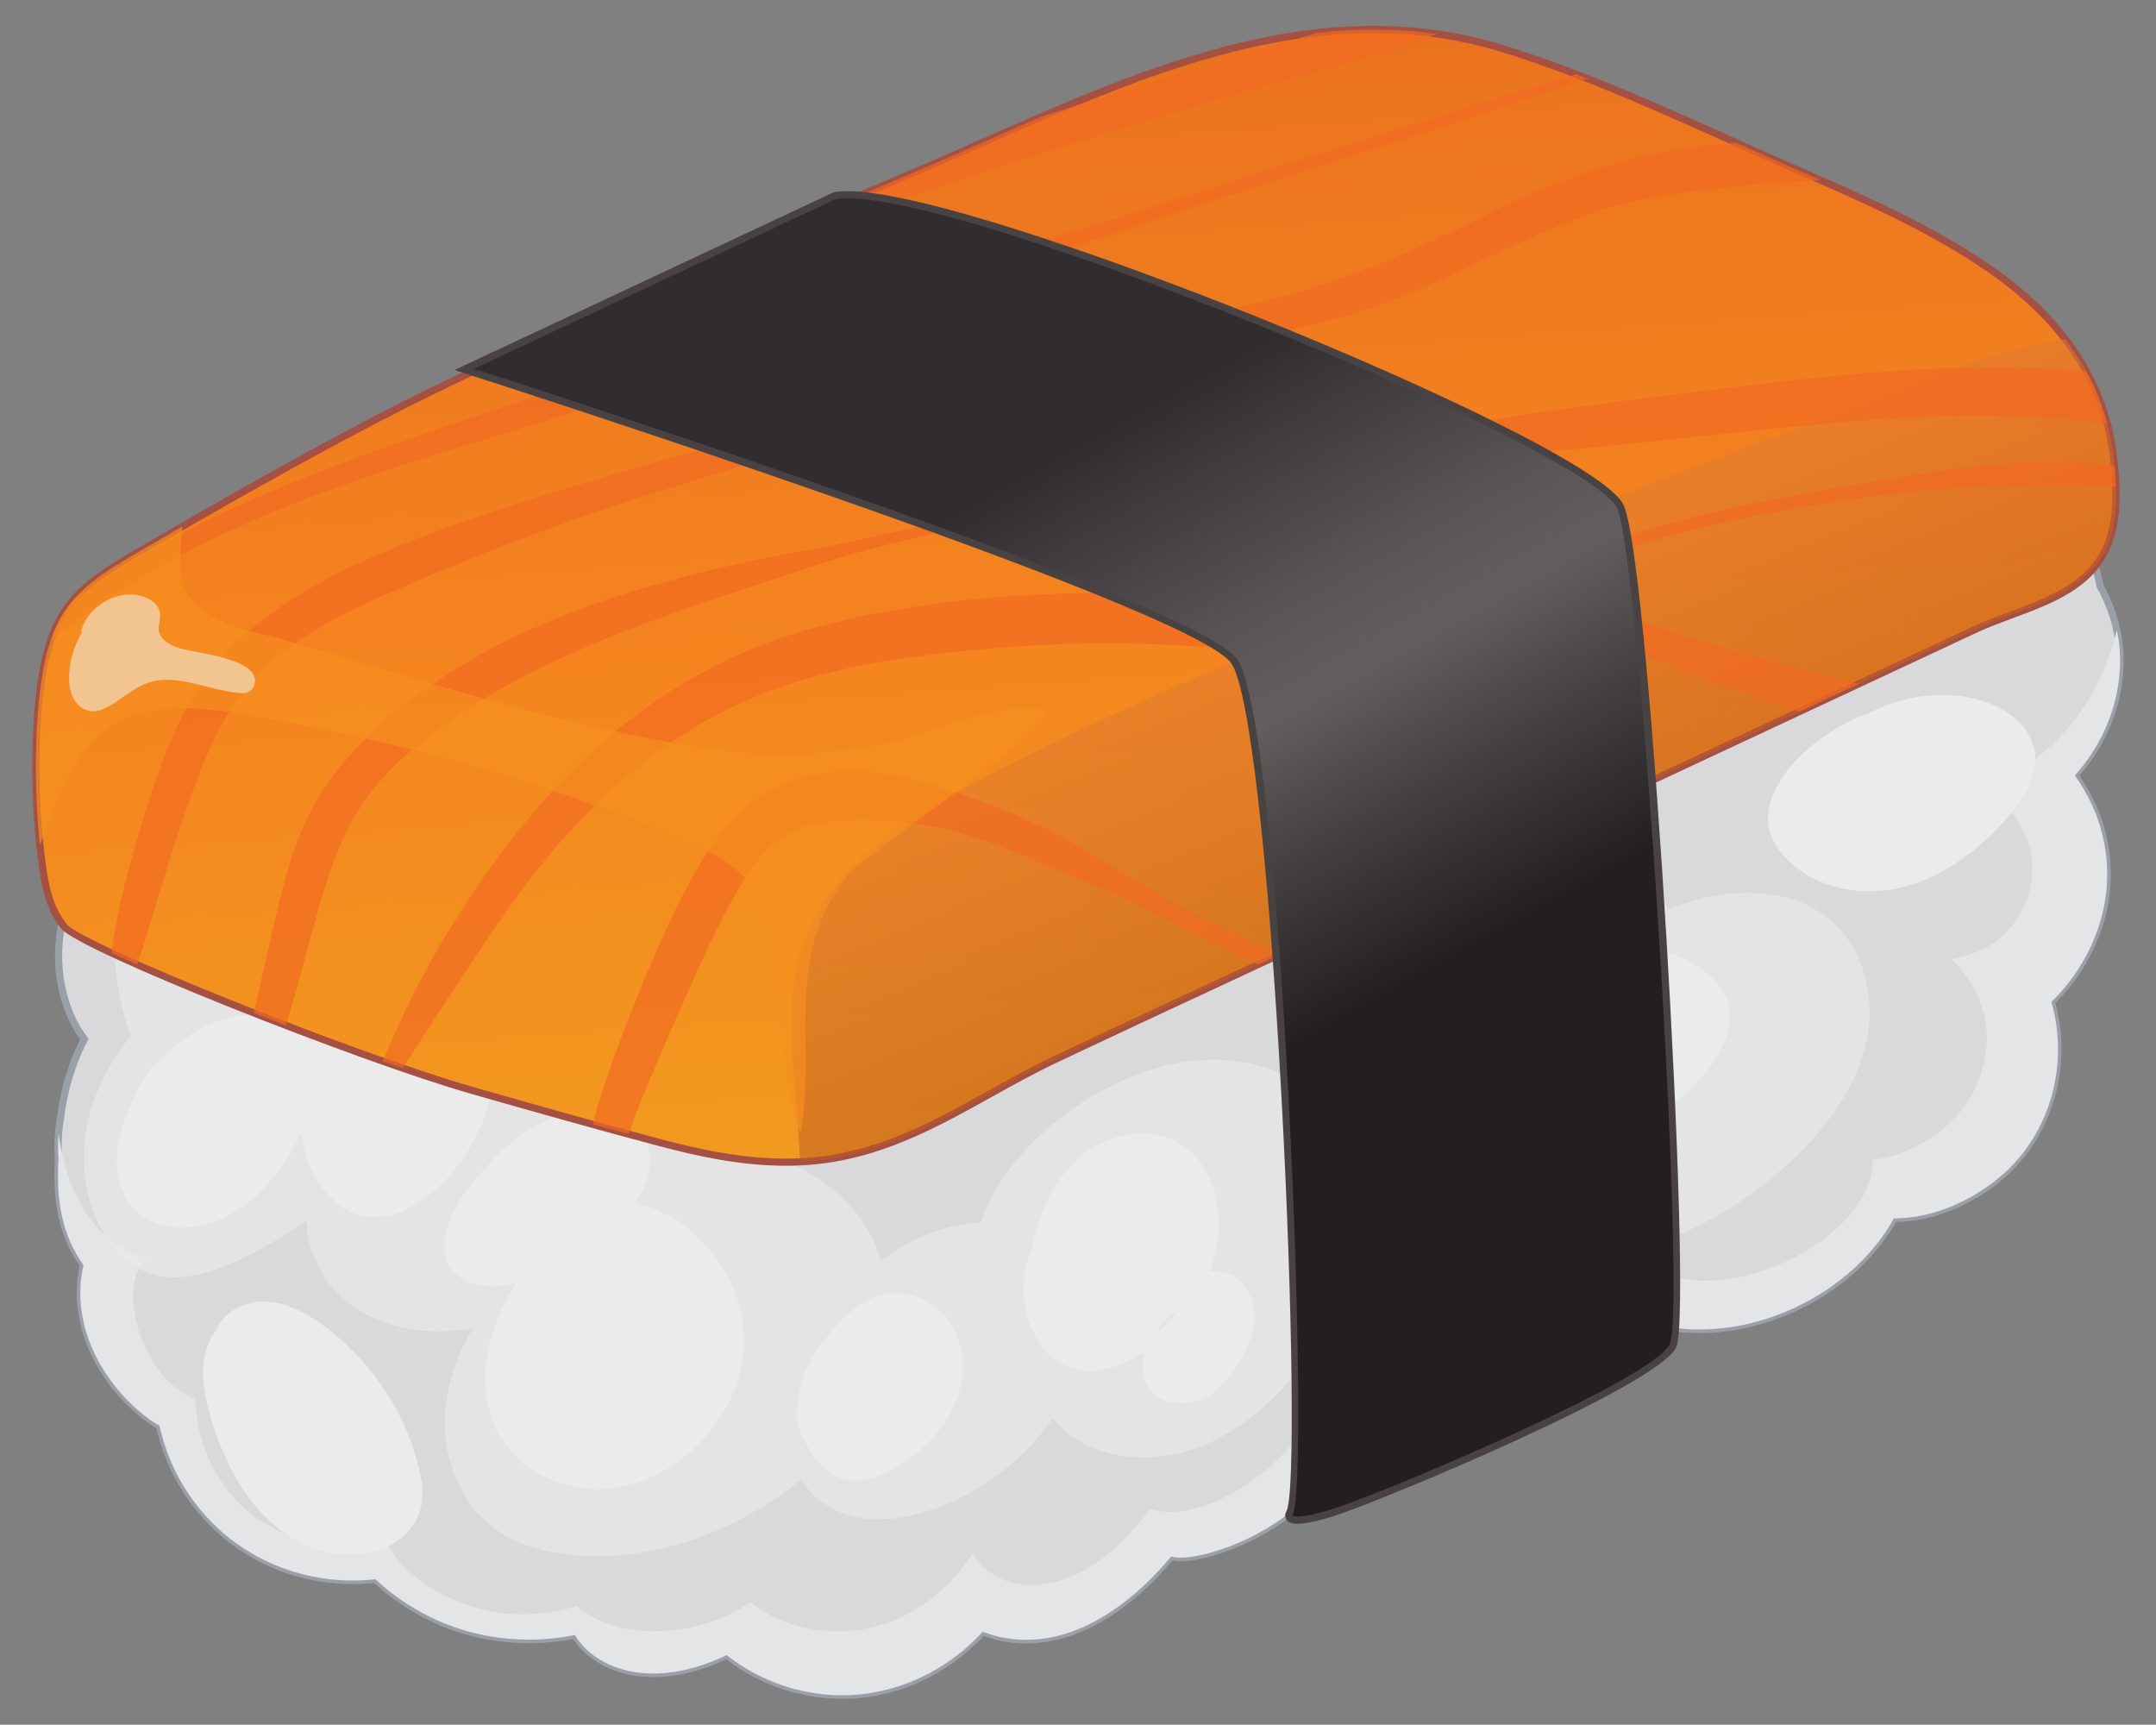 <?xml version="1.0" encoding="utf-8"?>
<!-- Generator: Adobe Illustrator 27.5.0, SVG Export Plug-In . SVG Version: 6.00 Build 0)  -->
<svg version="1.1" id="Layer_1" xmlns="http://www.w3.org/2000/svg" xmlns:xlink="http://www.w3.org/1999/xlink" x="0px" y="0px"
	 viewBox="0 0 293.001 234.359" style="enable-background:new 0 0 293.001 234.359;" xml:space="preserve">
<rect x="0" y="0" width="293.001" height="234.359" fill="#808080" stroke="none"/>
<g>
	<g>
		<g>
			<path style="fill:#D9D9DB;" d="M284.358,102.245c2.46-3.809,3.834-8.286,3.76-12.83c-0.056-3.402-1.044-6.787-2.715-9.762
				c-0.883-4.471-2.764-8.845-4.996-12.482c-5.819-9.482-14.483-16.894-24.291-22.029c-23.604-12.358-51.266-10.494-76.426-4.536
				c-10.926,2.588-21.846,5.581-32.099,10.132c-5.925,0.755-11.832,1.669-17.718,2.668c-19.366,3.289-39.156,7.955-55.877,18.722
				c-2.443,1.573-4.819,3.284-7.11,5.108c-0.246,0.071-0.493,0.135-0.738,0.207c-8.43,2.476-16.624,5.828-24.208,10.284
				c-6.749,3.965-13.034,8.82-18.399,14.531c-0.536,0.571-1.07,1.157-1.602,1.752c-1.289,1.209-2.552,2.455-3.755,3.781
				c-7.123,7.851-12.97,18.872-8.843,29.591c0.535,1.389,1.268,2.663,2.132,3.844c-0.3,0.591-0.614,1.176-0.876,1.787
				c-1.204,2.815-1.989,5.777-2.348,8.8c-0.335,1.795-0.441,3.653-0.295,5.563c-0.03,0.668-0.053,1.337-0.062,2.008
				c-0.063,4.564,0.757,8.719,3.432,12.487c0.009,0.013,0.021,0.027,0.03,0.04c-0.141,0.609-0.261,1.227-0.334,1.868
				c-0.45,3.949,0.552,7.972,2.487,11.414c1.849,3.288,4.747,6.519,8.176,8.556c0.336,1.432,0.725,2.671,0.895,3.159
				c1.414,4.064,3.861,7.809,7.015,10.738c5.803,5.389,13.668,7.814,21.433,6.945c0.285,0.27,0.573,0.538,0.876,0.798
				c3.332,2.857,7.22,4.995,11.439,6.213c4.516,1.304,9.338,1.542,13.967,0.725c0.27-0.048,0.538-0.11,0.807-0.164
				c0.238,0.39,0.502,0.771,0.808,1.137c2.128,2.546,5.434,3.841,8.691,4.062c3.603,0.245,7.198-0.664,10.465-2.138
				c0.23-0.104,0.45-0.227,0.677-0.336c1.288,1.06,2.74,1.957,4.214,2.709c3.375,1.722,7.173,2.671,10.961,2.756
				c7.451,0.167,14.634-3.151,19.632-8.634c4.225,1.684,9.068,1.392,13.464-0.543c3.48-1.532,6.554-3.852,9.247-6.515
				c1.013-1.002,1.959-2.065,2.884-3.147c0.643,0.135,1.317,0.186,2.117,0.108c1.707-0.166,3.439-0.644,5.057-1.206
				c3.187-1.107,6.238-2.774,8.914-4.823c2.694-2.062,5.087-4.48,7.1-7.213c0.382-0.518,0.736-1.057,1.088-1.597
				c3.979,1.321,8.121,1.826,12.121-0.162c2.348-1.167,4.317-3.084,5.606-5.364c0.176-0.31,0.355-0.666,0.533-1.039
				c2.435,0.541,5.076,0.537,7.367,0.304c3.92-0.399,7.743-1.655,11.161-3.611c2.861-1.638,5.463-3.844,7.5-6.46
				c2.088,0.274,4.213,0.26,6.304,0.036c4.481-0.48,8.859-2.01,12.736-4.292c3.974-2.339,7.515-5.602,9.969-9.524
				c0.216-0.345,0.427-0.723,0.635-1.115c5.476,0.045,11.115-2.618,15.03-6.162c5.706-5.165,8.214-13.024,6.987-20.579
				c-0.146-0.899-0.354-1.79-0.601-2.671c1.328-1.288,2.524-2.733,3.54-4.276c2.256-3.428,3.712-7.432,3.995-11.536
				c0.378-5.492-1.263-10.681-4.338-14.953C282.879,104.351,283.689,103.281,284.358,102.245z"/>
			<path style="fill:#9BA0A8;" d="M114.476,230.844c-0.186,0-0.371-0.002-0.557-0.006c-3.875-0.086-7.738-1.058-11.171-2.809
				c-1.53-0.781-2.893-1.643-4.056-2.567l-0.008,0.004c-0.134,0.069-0.269,0.138-0.407,0.2c-3.714,1.677-7.316,2.409-10.696,2.181
				c-3.7-0.252-6.991-1.796-9.031-4.235c-0.233-0.279-0.452-0.576-0.666-0.904c-0.164,0.035-0.327,0.069-0.492,0.098
				c-4.724,0.834-9.629,0.578-14.187-0.736c-4.262-1.23-8.172-3.354-11.621-6.312c-0.251-0.215-0.493-0.436-0.73-0.66
				c-7.982,0.826-15.837-1.75-21.593-7.095c-3.227-2.997-5.697-6.777-7.143-10.934c-0.17-0.491-0.535-1.654-0.861-3.008
				c-3.214-1.958-6.185-5.092-8.174-8.629c-2.081-3.7-2.985-7.857-2.546-11.706c0.061-0.533,0.155-1.082,0.295-1.711
				c-2.418-3.487-3.498-7.497-3.427-12.636c0.009-0.675,0.033-1.35,0.063-2.023c-0.146-1.857-0.045-3.771,0.302-5.63
				c0.363-3.059,1.166-6.064,2.38-8.902c0.212-0.496,0.458-0.976,0.704-1.454l0.051-0.1c-0.866-1.221-1.527-2.438-2.018-3.713
				c-4.76-12.365,3.556-24.16,8.937-30.091c1.091-1.202,2.293-2.412,3.783-3.809c0.504-0.567,1.042-1.157,1.58-1.73
				c5.209-5.544,11.436-10.462,18.507-14.617c7.2-4.23,15.381-7.706,24.317-10.331l0.65-0.182c2.305-1.83,4.685-3.538,7.073-5.075
				c17.234-11.097,38.009-15.727,56.058-18.793c6.494-1.103,12.274-1.974,17.667-2.662c10.789-4.78,22.289-7.804,32.119-10.132
				c31.514-7.464,56.624-5.966,76.762,4.578c10.462,5.477,18.927,13.156,24.48,22.205c2.422,3.946,4.212,8.406,5.043,12.566
				c1.737,3.118,2.685,6.548,2.74,9.924c0.074,4.569-1.252,9.099-3.837,13.101l0,0c-0.622,0.962-1.368,1.958-2.173,2.899
				c3.119,4.474,4.572,9.636,4.207,14.956c-0.28,4.076-1.689,8.146-4.073,11.77c-0.985,1.495-2.129,2.892-3.403,4.156
				c0.234,0.867,0.41,1.67,0.536,2.447c1.27,7.827-1.466,15.879-7.14,21.016c-4.315,3.906-9.924,6.242-15.065,6.288
				c-0.169,0.31-0.341,0.609-0.514,0.887c-2.41,3.854-5.915,7.202-10.134,9.685c-4.036,2.375-8.507,3.881-12.93,4.355
				c-2.139,0.229-4.204,0.228-6.145-0.003c-2.005,2.516-4.583,4.713-7.47,6.366c-3.498,2.003-7.425,3.272-11.353,3.673
				c-1.824,0.185-4.511,0.289-7.144-0.234c-0.129,0.258-0.257,0.503-0.382,0.726c-1.355,2.395-3.419,4.37-5.812,5.56
				c-3.482,1.73-7.343,1.829-12.133,0.304c-0.291,0.443-0.586,0.882-0.901,1.308c-2.019,2.741-4.439,5.201-7.195,7.311
				c-2.741,2.098-5.87,3.791-9.05,4.896c-1.96,0.681-3.651,1.083-5.168,1.231c-0.701,0.068-1.335,0.049-1.979-0.062
				c-0.745,0.865-1.697,1.942-2.729,2.963c-2.995,2.963-6.155,5.189-9.392,6.614c-4.55,2.003-9.336,2.239-13.527,0.671
				C128.599,227.749,121.639,230.843,114.476,230.844z M98.824,224.316l0.238,0.196c1.161,0.955,2.55,1.847,4.126,2.652
				c3.304,1.685,7.022,2.62,10.752,2.703c7.209,0.169,14.206-2.928,19.264-8.476l0.225-0.248l0.313,0.124
				c4.016,1.601,8.666,1.411,13.089-0.537c3.128-1.378,6.189-3.537,9.1-6.416c1.094-1.082,2.101-2.235,2.857-3.118l0.187-0.218
				l0.282,0.059c0.644,0.136,1.27,0.166,1.97,0.1c1.44-0.14,3.057-0.526,4.944-1.181c3.083-1.071,6.119-2.714,8.779-4.75
				c2.683-2.054,5.04-4.448,7.004-7.116c0.376-0.511,0.726-1.042,1.072-1.574l0.205-0.313l0.354,0.118
				c4.696,1.559,8.429,1.515,11.752-0.136c2.222-1.105,4.14-2.94,5.4-5.169c0.17-0.301,0.345-0.647,0.518-1.009l0.166-0.348
				l0.377,0.083c2.625,0.584,5.371,0.483,7.212,0.294c3.795-0.386,7.588-1.614,10.97-3.549c2.861-1.637,5.405-3.829,7.357-6.337
				l0.171-0.219l0.276,0.037c1.943,0.255,4.027,0.266,6.188,0.035c4.287-0.459,8.624-1.922,12.542-4.227
				c4.087-2.404,7.477-5.641,9.804-9.363c0.208-0.335,0.415-0.703,0.617-1.085l0.138-0.26l0.295,0.002
				c4.864,0.042,10.543-2.273,14.701-6.037c5.434-4.918,8.053-12.635,6.835-20.141c-0.134-0.824-0.327-1.68-0.59-2.618l-0.078-0.278
				l0.208-0.201c1.305-1.267,2.474-2.678,3.473-4.194c2.293-3.485,3.647-7.394,3.916-11.303c0.359-5.215-1.11-10.277-4.249-14.637
				l-0.225-0.313l0.255-0.29c0.87-0.989,1.678-2.053,2.339-3.075l0,0c2.48-3.84,3.753-8.182,3.682-12.558
				c-0.053-3.24-0.971-6.536-2.653-9.533l-0.053-0.144c-0.804-4.072-2.557-8.448-4.933-12.322
				c-5.462-8.9-13.797-16.457-24.103-21.853c-19.924-10.431-44.811-11.901-76.089-4.493c-9.806,2.322-21.278,5.338-32.014,10.104
				l-0.135,0.038c-5.401,0.688-11.19,1.56-17.698,2.666c-17.953,3.049-38.609,7.649-55.696,18.652
				c-2.388,1.537-4.767,3.246-7.071,5.079l-0.168,0.087l-0.735,0.206c-8.859,2.603-16.968,6.047-24.099,10.237
				c-6.992,4.108-13.146,8.968-18.292,14.444c-0.533,0.568-1.064,1.151-1.594,1.743c-1.5,1.409-2.685,2.602-3.758,3.784
				c-5.231,5.766-13.324,17.211-8.749,29.091c0.492,1.279,1.169,2.5,2.071,3.732l0.176,0.241l-0.323,0.632
				c-0.235,0.458-0.472,0.917-0.675,1.393c-1.177,2.752-1.956,5.668-2.313,8.666c-0.337,1.807-0.433,3.637-0.293,5.469
				c-0.029,0.721-0.052,1.386-0.061,2.052c-0.07,5.012,0.993,8.889,3.343,12.2l0.127,0.178l-0.019,0.252
				c-0.159,0.683-0.261,1.258-0.325,1.814c-0.415,3.648,0.447,7.598,2.428,11.121c1.945,3.458,4.861,6.511,8.002,8.377l0.177,0.105
				l0.047,0.201c0.328,1.4,0.708,2.613,0.88,3.11c1.394,4.007,3.776,7.652,6.888,10.541c5.602,5.203,13.277,7.693,21.049,6.818
				l0.224-0.025l0.164,0.156c0.278,0.265,0.56,0.527,0.857,0.782c3.342,2.866,7.13,4.924,11.258,6.116
				c4.418,1.274,9.172,1.521,13.749,0.713c0.17-0.03,0.34-0.066,0.509-0.102l0.619-0.127l0.177,0.29
				c0.247,0.405,0.497,0.757,0.766,1.079c1.87,2.238,4.915,3.656,8.352,3.889c3.221,0.219,6.666-0.486,10.232-2.096
				c0.123-0.056,0.243-0.117,0.364-0.18c0.101-0.052,0.202-0.103,0.304-0.152L98.824,224.316z"/>
		</g>
		<g>
			<path style="fill:#E4E5E6;" d="M288.118,89.415c-0.021-1.275-0.173-2.547-0.442-3.796c-0.734,3.116-1.912,6.132-3.5,8.885
				c-3.167,5.493-8.096,10.114-14.233,11.946c2.136,2.162,4.235,4.465,5.409,7.296c2.147,5.178,0,11.465-4.635,14.523
				c-1.688,1.114-3.589,1.742-5.557,2.015c1.763,1.762,3.22,3.806,4.074,6.188c1.298,3.615,0.868,7.515-0.62,11
				c-1.285,3.01-3.433,5.283-6.146,7.083c-2.275,1.509-5.145,2.726-7.971,3.061c0.012,1.201-0.213,2.423-0.711,3.63
				c-1.272,3.082-3.742,5.538-6.408,7.459c-3.003,2.164-6.481,3.748-10.077,4.621c-3.353,0.814-7.008,1.058-10.343,0.021
				c-0.69-0.215-1.343-0.498-1.968-0.824c-3.676,4.781-9.27,8.485-15.082,10.058c-2.441,0.661-5.124,0.957-7.601,0.297
				c-1.048,1.472-2.293,2.82-3.569,4.048c-2.113,2.035-4.507,3.947-7.157,5.237c-0.962,0.468-1.993,0.891-3.071,0.967
				c-1.775,0.126-3.638-0.321-5.274-0.98c-1.231-0.496-2.449-1.171-3.539-2.005c-3.029,6.038-8.496,11.355-14.706,13.957
				c-2.721,1.14-5.828,1.78-8.734,0.986c-3.726,5.057-8.851,9.746-15.229,10.272c-3.606,0.298-6.807-1.145-8.837-4.165
				c-0.02-0.03-0.036-0.062-0.055-0.092c-0.017,0.028-0.032,0.057-0.05,0.084c-3.999,6.24-10.699,10.527-18.228,10.499
				c-4.234-0.016-8.638-1.344-11.897-3.981c-3.521,2.482-7.992,3.766-12.185,3.944c-4.042,0.172-8.374-0.808-11.408-3.448
				c-4.872,1.556-10.125,1.59-15.071-0.175c-4.449-1.588-8.941-4.577-10.998-8.856c-6.779,1.548-14.103,0.428-19.374-4.481
				c-3.996-3.722-6.164-9.112-6.394-14.555c-3.842-1.555-6.493-5.465-7.691-9.398c-0.663-2.178-1-4.603-0.502-6.851
				c0.238-1.076,0.751-2.128,1.557-2.836c-1.972-0.562-3.794-1.546-5.348-2.919c-3.601-3.181-5.509-7.963-6.351-12.596
				c-0.09-0.495-0.164-0.996-0.234-1.497c-0.086,1.095-0.099,2.208-0.012,3.342c-0.03,0.668-0.053,1.337-0.062,2.008
				c-0.063,4.564,0.757,8.719,3.432,12.487c0.009,0.013,0.021,0.027,0.03,0.04c-0.141,0.609-0.261,1.227-0.334,1.868
				c-0.45,3.949,0.552,7.972,2.487,11.414c1.849,3.288,4.747,6.519,8.176,8.556c0.336,1.432,0.725,2.671,0.895,3.159
				c1.414,4.064,3.861,7.809,7.015,10.738c5.803,5.389,13.668,7.814,21.433,6.945c0.285,0.27,0.573,0.538,0.876,0.798
				c3.332,2.857,7.22,4.995,11.439,6.213c4.516,1.304,9.338,1.542,13.967,0.725c0.27-0.048,0.538-0.11,0.807-0.164
				c0.238,0.39,0.502,0.771,0.808,1.137c2.128,2.546,5.434,3.841,8.691,4.062c3.603,0.245,7.198-0.664,10.465-2.138
				c0.23-0.104,0.45-0.227,0.677-0.336c1.288,1.06,2.74,1.957,4.214,2.709c3.375,1.722,7.173,2.671,10.961,2.756
				c7.451,0.167,14.634-3.151,19.632-8.634c4.225,1.684,9.068,1.392,13.464-0.543c3.48-1.532,6.554-3.852,9.247-6.515
				c1.013-1.002,1.959-2.065,2.884-3.147c0.643,0.135,1.317,0.186,2.117,0.108c1.707-0.166,3.439-0.644,5.057-1.206
				c3.187-1.107,6.238-2.774,8.914-4.823c2.694-2.062,5.087-4.48,7.1-7.213c0.382-0.518,0.736-1.057,1.088-1.597
				c3.979,1.321,8.121,1.826,12.121-0.162c2.348-1.167,4.317-3.084,5.606-5.364c0.176-0.31,0.355-0.666,0.533-1.039
				c2.435,0.541,5.076,0.537,7.367,0.304c3.92-0.399,7.743-1.655,11.161-3.611c2.861-1.638,5.463-3.844,7.5-6.46
				c2.088,0.274,4.213,0.26,6.304,0.036c4.481-0.48,8.859-2.01,12.736-4.292c3.974-2.339,7.515-5.602,9.969-9.524
				c0.216-0.345,0.427-0.723,0.635-1.115c5.476,0.045,11.115-2.618,15.03-6.162c5.706-5.165,8.214-13.024,6.987-20.579
				c-0.146-0.899-0.354-1.79-0.601-2.671c1.328-1.288,2.524-2.733,3.54-4.276c2.256-3.428,3.712-7.432,3.995-11.536
				c0.378-5.492-1.263-10.681-4.338-14.953c0.901-1.026,1.712-2.097,2.381-3.132C286.818,98.436,288.192,93.959,288.118,89.415z"/>
		</g>
		<path style="opacity:0.63;fill:#EBEBEC;" d="M191.934,160.239c-2.194,0.334-4.134,1.273-5.939,2.463
			c-0.025-0.576-0.057-1.151-0.128-1.728c-0.632-5.086-3.245-9.606-7.382-12.635c-3.857-2.825-8.628-4.341-13.404-4.356
			c-5.471-0.018-10.78,1.692-15.527,4.339c-4.607,2.569-8.836,6.013-12.091,10.177c-1.552,1.984-2.871,4.162-3.795,6.51
			c-0.14,0.355-0.251,0.719-0.371,1.08c-3.089,0.243-6.131,1.043-8.556,2.159c-1.8,0.828-3.463,1.88-4.983,3.097
			c-0.608-1.965-1.473-3.853-2.679-5.572c-3.195-4.552-8.171-7.602-13.494-9.022c-1.851-0.494-3.706-0.742-5.553-0.817
			c0.6-1.147,1.136-2.33,1.562-3.568c1.877-5.461,1.787-11.506-1.201-16.558c-2.773-4.688-7.329-8.05-12.074-10.554
			c-5.346-2.821-11.238-4.993-17.298-5.479c-9.104-0.731-18.426,2.061-25.722,7.543c-2.255-3.092-5.125-5.578-8.636-7.295
			c-2.047-1.001-4.237-1.707-6.485-2.084c-2.381-0.399-5.005-0.478-7.242,0.566c-4.113,1.919-5.278,6.684-5.285,10.849
			c-0.006,3.878,0.76,7.762,2.122,11.401c-0.372,0.455-0.736,0.919-1.081,1.403c-1.53,2.146-2.838,4.468-3.765,6.939
			c-1.789,4.769-2.107,10.081-0.465,14.942c1.631,4.824,5.468,9.405,10.905,9.529c2.792,0.064,5.527-0.79,8.061-1.897
			c2.51-1.097,4.941-2.41,7.274-3.842c0.997-0.612,1.97-1.259,2.93-1.925c0.079,2.439,0.829,4.891,2.055,6.972
			c2.749,4.668,7.803,7.239,13.071,7.871c2.533,0.304,5.048,0.156,7.512-0.297c-3.031,5.151-4.704,11.281-3.346,17.209
			c0.649,2.836,1.906,5.533,3.8,7.753c2.1,2.461,4.914,4.056,8.004,4.94c6.437,1.84,13.531,1.255,19.881-0.64
			c5.738-1.713,11.465-4.692,16.254-8.695c1.031,1.721,2.601,3.15,4.512,4.098c4.6,2.28,10.128,1.315,14.708-0.501
			c4.089-1.621,7.834-4.093,10.982-7.16c1.476-1.438,2.817-3.015,4.01-4.697c0.322,0.375,0.653,0.743,1.01,1.084
			c3.79,3.618,9.217,4.746,14.297,3.982c5.42-0.814,10.236-3.663,14.173-7.39c3.243-3.071,6.055-6.725,8.356-10.595
			c0.154,0.237,0.308,0.474,0.486,0.704c3.433,4.449,10.009,4.27,14.444,1.564c2.357-1.438,4.293-3.521,5.798-5.818
			c1.533-2.339,2.807-5.056,2.835-7.904C204.531,162.16,197.195,159.439,191.934,160.239z"/>
		<path style="fill:#EBEBEC;" d="M56.451,197.727c-0.515-1.715-1.174-3.387-1.962-4.996c-1.596-3.258-3.721-6.273-6.261-8.864
			c-2.814-2.87-6.424-5.83-10.41-6.782c-3.21-0.766-7.074,0.454-8.399,3.58c-2.291,2.884-2.073,6.953-1.214,10.339
			c1.849,7.29,5.644,15.104,12.667,18.615c3.163,1.581,6.908,2.197,10.333,1.144c3.385-1.04,6.078-3.756,6.207-7.416
			C57.479,201.437,56.996,199.543,56.451,197.727z"/>
		<path style="opacity:0.63;fill:#EBEBEC;" d="M252.457,129.944c-1.886-4.111-5.353-6.901-9.737-7.979
			c-5.31-1.305-10.997-0.548-16.016,1.689c-0.051-0.128-0.094-0.258-0.151-0.384c-0.985-2.186-2.857-3.715-5.099-4.496
			c-2.302-0.802-4.787-0.952-7.206-0.9c-2.63,0.057-5.239,0.471-7.769,1.185c-7.627,2.152-14.196,7.305-18.21,14.06
			c-2.857,2.924-5.048,6.601-5.077,10.765c-0.036,5.038,3.435,8.846,8.167,10.134c4.877,1.327,10.177-0.134,14.726-2.132
			c-0.727,4.262,0.072,8.802,2.534,12.395c1.282,1.871,2.978,3.51,5.023,4.524c2.259,1.12,4.831,1.304,7.3,0.972
			c4.966-0.668,9.826-2.939,14.053-5.55c4.229-2.613,8.153-5.864,11.464-9.575c3.169-3.552,5.801-7.661,6.996-12.31
			C254.506,138.256,254.225,133.797,252.457,129.944z"/>
		<path style="fill:#EBEBEC;" d="M276.338,101.319c-0.928-3.282-4.161-5.29-7.263-6.182c-4.86-1.398-10.27-0.652-14.85,1.644
			c-1.455,0.529-2.872,1.179-4.245,1.975c-3.286,1.904-6.523,4.542-8.388,7.908c-0.878,1.584-1.457,3.375-1.285,5.205
			c0.179,1.898,1.224,3.547,2.531,4.886c2.523,2.584,6.075,3.992,9.636,4.297c7.773,0.666,14.763-3.807,19.801-9.354
			C274.78,108.937,277.453,105.261,276.338,101.319z"/>
		<path style="fill:#EBEBEC;" d="M65.761,139.652c-2.494-5.217-8.809-7.123-14.149-5.684c-4.099,1.105-7.443,4.21-9.484,7.987
			c-0.448-0.927-1.061-1.77-1.923-2.438c-2.605-2.015-6.217-1.985-9.267-1.185c-3.438,0.902-6.699,3.005-9.127,5.791
			c-1.492,0.986-2.527,2.761-3.292,4.382c-1.589,3.368-3.094,7.078-2.551,10.877c0.477,3.333,2.543,6.072,5.827,7.026
			c3.127,0.908,6.48,0.208,9.308-1.28c2.898-1.525,5.269-3.92,7.129-6.588c1.031-1.478,1.962-3.082,2.737-4.754
			c0.353,4.118,2.353,8.172,5.782,10.362c5.754,3.676,12.466-1.541,15.755-6.118C66.126,152.993,68.608,145.607,65.761,139.652z"/>
		<path style="fill:#EBEBEC;" d="M99.57,174.864c-1.719-3.967-4.698-7.401-8.474-9.529c-1.512-0.852-3.155-1.45-4.842-1.775
			c0.173-0.267,0.367-0.522,0.527-0.796c1.53-2.634,2.369-5.994,0.525-8.699c-1.674-2.456-4.742-3.519-7.619-3.334
			c-3.715,0.238-7.339,2.271-10.21,4.532c-1.432,1.128-2.727,2.426-3.757,3.899c-1.81,1.696-3.309,3.739-4.315,6.001
			c-1.241,2.79-1.763,6.316,1.033,8.347c2.24,1.627,5.118,1.449,7.741,0.86c-2.239,3.455-3.838,7.427-4.169,11.545
			c-0.339,4.221,0.776,8.51,3.738,11.63c2.737,2.883,6.686,4.564,10.638,4.758c8.672,0.427,16.713-6.024,19.607-13.958
			C101.605,183.93,101.44,179.177,99.57,174.864z"/>
		<path style="fill:#EBEBEC;" d="M45.007,191.379c-0.435-4.193-2.728-8.941-7.16-10.002c-2.246-0.538-4.739,0.101-6.18,1.97
			c-0.772,1.001-1.235,2.333-1.129,3.591c-0.275,1.212-0.322,2.482-0.144,3.663c0.352,2.333,1.569,4.385,3.009,6.211
			c1.374,1.742,3.004,3.607,5.284,4.062C43.814,201.899,45.4,195.169,45.007,191.379z"/>
		<path style="fill:#EBEBEC;" d="M130.724,184.069c-0.367-2.691-1.721-5.16-3.969-6.72c-2.106-1.462-4.778-2.036-7.26-1.299
			c-3.103,0.921-5.715,3.762-7.623,6.256c-1.782,2.328-3.189,5.101-3.389,8.056c-0.343,1.639-0.247,3.313,0.614,4.988
			c1.246,2.422,3.029,5.182,5.898,5.721c2.844,0.535,5.758-0.898,8.039-2.457C127.774,195.372,131.54,190.064,130.724,184.069z"/>
		<path style="fill:#EBEBEC;" d="M170.449,178.276c-0.143-1.803-1.051-3.609-2.541-4.663c-1.074-0.76-2.305-0.98-3.523-0.82
			c1.62-4.316,1.794-9.123-0.343-13.349c-1.558-3.081-4.391-5.121-7.854-5.408c-3.369-0.28-6.717,0.932-9.287,3.085
			c-3.072,2.575-4.987,6.312-6.096,10.106c-0.24,0.823-0.454,1.684-0.641,2.558c-0.306,0.745-0.543,1.504-0.709,2.228
			c-0.811,3.535-0.203,7.467,1.842,10.485c2.067,3.051,5.379,4.438,8.993,3.556c1.757-0.429,3.448-1.222,5.017-2.225
			c0.043,0.134,0.082,0.269,0.142,0.398c-0.135,0.916-0.145,1.841,0.038,2.703c0.872,4.089,5.731,4.605,8.812,2.698
			c1.804-1.116,3.167-2.861,4.233-4.666C169.718,182.955,170.638,180.652,170.449,178.276z M159.923,178.378
			c-0.805,0.959-1.7,1.833-2.658,2.64C157.771,179.775,158.597,178.633,159.923,178.378z"/>
		<path style="fill:#EBEBEC;" d="M198.286,168.811c-0.51-1.851-1.94-3.462-3.859-3.872c-0.083-0.018-0.17-0.018-0.254-0.031
			c-2.568-1.328-6.152,0.28-8.273,1.851c-2.887,2.139-4.68,5.786-2.516,9.106c2.146,3.292,6.35,3.883,9.739,2.237
			C196.437,176.492,199.345,172.654,198.286,168.811z"/>
		<path style="fill:#EBEBEC;" d="M233.407,133.628c-1.784-2.111-4.401-3.54-7.039-4.261c-2.495-0.682-5.218-0.659-7.78-0.005
			c-0.007-0.514-0.052-1.032-0.188-1.554c-0.791-3.04-3.708-4.176-6.599-4.17c-4.922,0.012-9.847,2.264-13.305,5.824
			c-2.872,2.102-5.377,4.68-7.362,7.723c-0.792,1.214-1.711,2.565-1.757,4.062c-0.041,1.356,0.663,2.603,1.636,3.508
			c2.39,2.224,6.025,2.429,9.073,1.812c3.417-0.692,6.659-2.26,9.529-4.343c-0.042,0.112-0.091,0.219-0.131,0.333
			c-0.832,2.393-0.955,4.991-0.027,7.376c0.822,2.115,2.468,4.022,4.656,4.766c2.809,0.955,5.79-0.037,8.317-1.325
			c2.556-1.304,4.914-2.99,6.971-4.991c2.061-2.004,4.027-4.37,5.053-7.086C235.461,138.636,235.286,135.852,233.407,133.628z"/>
		<path style="fill:#EBEBEC;" d="M265.28,101.58c-1.006-1.681-2.707-2.854-4.576-3.382c-3.702-1.046-7.579,0.817-10.092,3.662
			c-2.992,0.86-5.635,3.102-6.498,6.139c-0.624,2.198,0.319,4.278,2.213,5.489c2.125,1.359,4.973,1.374,7.395,1.091
			c4.535-0.531,9.728-2.78,11.747-7.161C266.324,105.562,266.342,103.356,265.28,101.58z"/>
	</g>
	<g>
		<g>
			<linearGradient id="SVGID_1_" gradientUnits="userSpaceOnUse" x1="139.218" y1="-8.603" x2="154.354" y2="197.962">
				<stop  offset="0" style="stop-color:#E96F1F"/>
				<stop  offset="0.466" style="stop-color:#F5851F"/>
				<stop  offset="0.977" style="stop-color:#F0A51F"/>
				<stop  offset="1" style="stop-color:#EA7024"/>
			</linearGradient>
			<path style="fill:url(#SVGID_1_);" d="M287.205,61.892c-1.281-10.608-7.62-18.819-16.119-24.864
				c-9.681-6.886-21.416-11.478-32.209-16.313c-11.31-5.067-22.699-10.405-34.554-14.072c-28.476-8.808-55.596,6.445-81.263,17.279
				c-21.768,9.189-43.29,18.964-64.535,29.313C46.82,58.936,32.163,67.23,20.915,73.778c-8.734,5.085-13.421,7.476-15.136,17.807
				c-1.218,7.125-1.114,17.216-0.234,24.336c0.435,3.522,0.849,7.113,3.153,9.966c2.293,2.839,39.618,17.765,55.495,22.293
				c8.461,2.413,16.926,4.814,25.431,7.065c8.146,2.156,16.302,3.613,24.686,1.958c10.879-2.148,19.332-8.619,29.053-13.224
				c11.148-5.282,22.353-10.447,33.529-15.669c22.353-10.446,44.706-20.892,67.058-31.339c8.185-3.825,16.37-7.65,24.555-11.476
				c6.147-2.873,14.774-4.21,17.798-11.145C287.949,70.573,287.71,66.072,287.205,61.892z"/>
			<path style="fill:#A64F43;" d="M106.75,158.408c-6.018,0-11.792-1.249-17.251-2.694c-8.415-2.227-16.836-4.614-25.44-7.068
				c-15.138-4.317-53.247-19.369-55.739-22.455c-2.356-2.918-2.805-6.545-3.237-10.052l-0.019-0.158
				C4.266,109.526,4,99.113,5.301,91.504c1.694-10.201,6.239-12.841,14.489-17.632l0.881-0.512
				c15.532-9.042,28.196-15.96,37.642-20.561c21.158-10.307,42.879-20.173,64.558-29.324c3.405-1.438,6.907-2.984,10.294-4.48
				c22.828-10.083,46.434-20.508,71.301-12.816c10.564,3.267,20.864,7.906,30.826,12.392l3.783,1.701
				c1.839,0.824,3.705,1.641,5.584,2.463c9.162,4.01,18.636,8.157,26.708,13.898c9.636,6.854,15.127,15.333,16.318,25.201
				c0.494,4.086,0.768,8.792-0.94,12.711c-2.373,5.444-7.92,7.499-13.284,9.486c-1.688,0.626-3.282,1.216-4.753,1.904
				l-91.613,42.815c-3.717,1.737-7.437,3.467-11.157,5.198c-7.34,3.415-14.931,6.946-22.37,10.47
				c-3.017,1.43-5.962,3.068-8.81,4.651c-6.291,3.499-12.796,7.117-20.357,8.611C111.814,158.19,109.26,158.408,106.75,158.408z
				 M186.632,4.491c-18.228,0-35.873,7.793-53.074,15.391c-3.391,1.498-6.897,3.046-10.309,4.486
				c-21.663,9.144-43.368,19.003-64.511,29.303c-9.424,4.59-22.067,11.497-37.579,20.527l-0.882,0.513
				c-8.256,4.795-12.401,7.202-14.02,16.955c-1.284,7.515-1.02,17.81-0.232,24.197l0.02,0.159c0.416,3.372,0.846,6.86,3.029,9.562
				c2.189,2.71,39.366,17.602,55.251,22.131c8.6,2.452,17.015,4.838,25.422,7.063c7.623,2.018,15.866,3.651,24.469,1.951
				c7.411-1.464,13.561-4.885,20.073-8.507c2.862-1.591,5.82-3.237,8.866-4.68c7.442-3.526,15.033-7.058,22.375-10.473
				c3.719-1.731,7.439-3.461,11.155-5.198l91.613-42.814c1.508-0.704,3.12-1.302,4.827-1.934c5.174-1.917,10.523-3.899,12.732-8.964
				c1.614-3.705,1.343-8.25,0.866-12.207l0,0c-1.158-9.585-6.514-17.838-15.919-24.528c-7.989-5.683-17.417-9.809-26.535-13.8
				c-1.881-0.823-3.75-1.641-5.591-2.466l-3.786-1.702c-9.934-4.473-20.207-9.099-30.713-12.349
				C198.269,5.277,192.421,4.491,186.632,4.491z"/>
		</g>
		
			<linearGradient id="SVGID_00000183242356410141287260000001428318889470998451_" gradientUnits="userSpaceOnUse" x1="177.776" y1="58.984" x2="208.346" y2="133.775">
			<stop  offset="3.370900e-04" style="stop-color:#F68D3C"/>
			<stop  offset="1" style="stop-color:#B15118"/>
		</linearGradient>
		<path style="opacity:0.53;fill:url(#SVGID_00000183242356410141287260000001428318889470998451_);" d="M287.205,61.892
			c-0.727-6.02-3.086-11.267-6.541-15.785c-0.619,0.097-1.239,0.189-1.856,0.304c-7.464,1.395-14.681,3.931-21.7,6.782
			c-7.253,2.945-14.584,5.679-21.923,8.402c-7.372,2.736-14.746,5.473-22.036,8.422c-7.283,2.947-14.385,6.275-21.566,9.453
			c-14.109,6.244-28.403,12.071-42.389,18.593c-6.895,3.215-13.714,6.599-20.37,10.286c-5.633,3.12-11.038,6.802-15.142,11.838
			c-2.019,2.478-3.662,5.294-4.665,8.335c-1.141,3.463-1.418,7.165-1.425,10.791c-0.011,6.203,0.888,12.364,1.149,18.552
			c1.847-0.087,3.702-0.294,5.569-0.662c10.879-2.148,19.333-8.619,29.053-13.224c11.148-5.282,22.353-10.447,33.529-15.669
			c22.353-10.446,44.705-20.892,67.058-31.339c8.185-3.825,16.37-7.65,24.555-11.475c6.147-2.873,14.774-4.21,17.798-11.145
			C287.949,70.573,287.71,66.072,287.205,61.892z"/>
		<g style="opacity:0.68;">
			<path style="fill:#F26921;" d="M157.519,121.578c-3.952-2.25-7.733-4.78-11.686-7.026c-3.862-2.193-8.038-4.023-12.201-5.564
				c-8.516-3.151-18.585-6.325-27.358-2.31c-4.773,2.184-8.315,5.991-10.981,10.443c-2.706,4.518-4.919,9.374-6.982,14.212
				c-2.313,5.423-4.462,10.973-6.318,16.569c-0.533,1.607-1.02,3.23-1.427,4.873c1.623,0.448,3.249,0.89,4.874,1.329
				c0.514-1.576,1.118-3.13,1.736-4.654c1.873-4.618,3.892-9.195,5.907-13.753c1.98-4.478,3.982-8.968,6.344-13.261
				c1.026-1.865,2.121-3.706,3.422-5.395c0.995-1.291,2.422-2.715,3.95-3.603c3.48-2.021,7.925-2.094,11.839-2.008
				c4.319,0.095,8.491,0.733,12.624,1.986c4.111,1.246,8.018,2.932,11.972,4.592c3.94,1.654,7.893,3.234,11.723,5.134
				c4.33,2.147,8.59,4.441,12.971,6.484c0.994,0.464,2.019,0.951,3.063,1.433c1.015-0.473,2.03-0.945,3.044-1.418
				c-1.443-0.586-2.877-1.191-4.294-1.835C165.575,125.913,161.493,123.84,157.519,121.578z"/>
			<path style="fill:#F26921;" d="M153.614,80.539c-14.726-0.07-29.917,1.033-44.129,5.079
				c-13.698,3.899-25.493,12.037-34.997,22.541c-5.466,6.042-10.137,12.71-14.329,19.686c-2.19,3.644-4.157,7.473-5.951,11.325
				c-0.775,1.664-1.491,3.349-2.195,5.038c0.915,0.323,1.813,0.635,2.692,0.937c2.763-4.267,5.555-8.521,8.346-12.758
				c3.773-5.729,7.55-11.423,11.978-16.677c8.372-9.932,18.52-17.955,30.863-22.283c6.744-2.365,13.806-3.636,20.884-4.499
				c6.903-0.842,13.855-1.351,20.808-1.484c6.843-0.132,13.623,0.253,20.44,0.779c6.89,0.531,13.725,1.484,20.424,3.21
				c7.555,1.946,14.856,4.82,21.716,8.534c4.033,2.184,7.828,4.748,11.575,7.384c1.112-0.52,2.225-1.04,3.337-1.56
				c-9.169-7.059-19.109-13.329-29.841-17.488C181.952,83.154,167.844,80.607,153.614,80.539z"/>
			<path style="fill:#F26921;" d="M269.247,49.935c-10.377,0.094-20.673,1.119-30.967,2.358c-10.363,1.247-20.73,2.487-31.054,4.028
				c-10.305,1.539-20.583,3.35-30.864,5.042c-20.64,3.397-41.056,7.926-61.487,12.381c-4.915,1.072-9.896,1.779-14.804,2.906
				c-4.641,1.066-9.251,2.262-13.811,3.633c-9.106,2.738-17.926,6.412-25.904,11.636c-7.882,5.161-15.388,11.795-19.212,20.596
				c-1.922,4.424-2.992,9.178-4.08,13.859c-0.873,3.756-1.741,7.511-2.567,11.275c1.439,0.567,2.892,1.132,4.35,1.693
				c0.495-1.585,0.975-3.176,1.417-4.788c1.323-4.831,2.542-9.707,4.05-14.485c1.348-4.272,3.081-8.374,5.758-11.992
				c2.469-3.336,5.647-6.17,8.969-8.635c15.056-11.172,33.591-16.51,51.125-22.402c9.71-3.263,19.808-5.317,29.896-7.005
				c9.995-1.673,20.034-3.106,30.084-4.409c19.958-2.589,40.024-4.076,60.03-6.24c18.671-2.019,37.468-4.165,56.183-1.837
				c-0.665-2.494-1.622-4.84-2.828-7.04C278.798,49.995,273.999,49.892,269.247,49.935z"/>
			<path style="fill:#F26921;" d="M260.208,64.533c-10.893,1.761-21.878,3.556-32.566,6.338c-4.919,1.28-9.693,2.905-14.309,5.035
				c-1.712,0.79-4.277,1.589-5.223,3.382c-0.911,1.728,0.291,2.917,1.754,3.705c4.726,2.547,9.874,4.556,14.854,6.551
				c5.021,2.011,10.087,3.907,15.203,5.664c1.522,0.523,3.055,1.02,4.593,1.5c2.69-1.257,5.379-2.514,8.069-3.771
				c-1.247-0.308-2.497-0.6-3.74-0.923c-9.803-2.541-19.533-5.309-29.127-8.56c-2.374-0.804-4.724-1.676-7.092-2.497
				c-0.769-0.266-2.968-0.542-1.99-1.686c0.685-0.801,2.475-1.418,3.413-1.864c4.373-2.083,9.033-3.577,13.714-4.792
				c9.71-2.521,19.724-4.284,29.671-5.545c5.67-0.719,11.371-0.856,17.074-1.038c4.35-0.139,8.704-0.133,13.047,0.112
				c-0.033-0.966-0.102-1.932-0.198-2.889c-3.394-0.35-6.803-0.53-10.224-0.483C271.461,62.851,265.798,63.629,260.208,64.533z"/>
			<path style="fill:#F26921;" d="M23.993,113.974c2.768-8.173,5.385-16.954,11.808-23.076c5.973-5.694,13.945-8.983,21.42-12.185
				c8.828-3.782,17.743-7.182,26.875-10.16c18.344-5.982,36.957-11.376,55.648-16.167c9.16-2.348,18.401-4.165,27.695-5.883
				c9.27-1.714,18.302-3.886,26.918-7.786c9.211-4.168,18.067-9.227,28.024-11.439c5.137-1.141,10.334-1.642,15.56-2.154
				c3.125-0.306,6.296-0.391,9.433-0.667c-2.861-1.26-5.711-2.494-8.498-3.742c-0.988-0.443-1.978-0.889-2.967-1.334
				c-3.086,0.24-6.161,0.621-9.21,1.16c-9.544,1.688-18.142,5.345-26.751,9.664c-8.596,4.313-17.279,7.884-26.6,10.321
				c-9.568,2.502-19.254,4.579-28.86,6.932c-19.115,4.684-37.958,10.4-56.88,15.788c-9.313,2.652-18.611,5.442-27.709,8.765
				c-8.372,3.058-17.173,6.782-24.269,12.274c-4.021,3.112-7.447,6.772-9.917,11.241c-2.599,4.702-4.387,9.793-5.978,14.911
				c-1.595,5.13-3.135,10.428-4.077,15.721c-0.198,1.112-0.361,2.219-0.513,3.327c1.074,0.503,2.253,1.038,3.523,1.6
				c0.343-1.076,0.698-2.148,1.03-3.228C21.124,123.226,22.438,118.564,23.993,113.974z"/>
			<path style="fill:#F26921;" d="M64.039,60.284c16.723-5.059,33.403-10.358,49.983-15.867
				c16.78-5.575,33.399-11.573,50.248-16.944c17.207-5.486,34.36-11.117,51.512-16.766c-0.535-0.21-1.071-0.421-1.608-0.626
				c-14.921,4.594-29.837,9.19-44.714,13.933c-8.584,2.736-17.147,5.54-25.792,8.077c-8.514,2.499-17.071,4.836-25.558,7.428
				c-17.092,5.22-34.201,10.528-51.132,16.25c-15.712,5.31-31.644,10.646-46.152,18.808c-3.702,2.083-7.325,4.38-10.796,6.893
				c-1.287,1.483-2.306,3.216-3.08,5.416c3.815-3.069,7.855-5.856,12.064-8.36C33.021,70.196,48.517,64.979,64.039,60.284z"/>
			<path style="fill:#F26921;" d="M170.869,11.966c5.424-1.554,10.893-2.974,16.302-4.58c2.734-0.811,5.391-1.835,8.074-2.763
				c-5.469-0.775-10.886-0.762-16.251-0.163c-1.259,0.361-2.516,0.725-3.772,1.086c-9.692,2.785-19.344,5.711-28.952,8.775
				c-1.527,0.487-3.053,0.981-4.579,1.474c-6.292,2.703-12.503,5.539-18.631,8.126c-11.081,4.678-22.098,9.511-33.047,14.491
				c7.935-2.814,15.866-5.638,23.831-8.365C132.716,23.587,151.691,17.461,170.869,11.966z"/>
		</g>
		<path style="opacity:0.68;fill:#F79020;" d="M7.719,108.895c1.734-3.931,3.874-8.062,7.654-10.375
			c3.857-2.361,8.588-2.539,12.967-2.102c5.475,0.546,10.932,1.707,16.311,2.838c11.807,2.483,23.481,5.679,34.865,9.679
			c4.799,1.686,9.621,3.451,14.273,5.516c3.899,1.73,7.927,4.125,9.647,8.237c2.105,5.032,2.214,10.819,2.558,16.18
			c0.329,5.141,0.846,10.317,2.833,15.085c0.262-1.51,0.429-3.034,0.52-4.568c0.501-8.457-0.973-17.324,2.645-25.296
			c1.118-2.465,2.615-4.754,4.693-6.497c1.684-1.413,3.458-2.721,5.223-4.03c4.57-3.392,9.215-6.688,13.67-10.233
			c1.748-1.391,3.507-2.808,5.063-4.415c0.472-0.487,0.901-0.958,1.242-1.529c0.033-0.056,0.065-0.115,0.093-0.174
			c0.01-0.021,0.011-0.024,0.015-0.032c0-0.002,0.002-0.006,0.011-0.028c0.016-0.037,0.055-0.148,0.065-0.175
			c0.001-0.003,0.002-0.007,0.003-0.009c-0.033-0.032-0.088-0.091-0.138-0.134c-0.637-0.553-1.608-0.616-2.412-0.627
			c-1.278-0.018-2.554,0.175-3.806,0.419c-2.964,0.579-5.861,1.482-8.729,2.417c-2.055,0.67-4.09,1.429-6.202,1.899
			c-5.237,1.166-10.618,1.649-15.979,1.496c-5.287-0.15-10.509-0.977-15.698-1.955c-5.119-0.965-10.2-2.127-15.248-3.407
			c-10.204-2.587-20.278-5.652-30.362-8.666c-2.257-0.674-4.505-1.386-6.791-1.952c-1.787-0.443-3.584-0.876-5.308-1.53
			c-2.798-1.061-6.156-3.042-6.707-6.268c-0.398-2.334-0.078-4.761,0.103-7.127c-1.327,0.766-2.626,1.518-3.877,2.247
			c-8.734,5.084-13.421,7.476-15.136,17.808c-1.161,6.791-1.112,16.249-0.344,23.288C6.086,112.833,6.864,110.833,7.719,108.895z"/>
		<path style="fill:#F2C48F;" d="M34.518,91.81c-0.488-1.118-1.996-1.686-3.054-2.071c-1.256-0.457-2.569-0.734-3.878-0.99
			c-1.375-0.27-2.852-0.449-4.139-1.028c-0.687-0.309-1.306-0.765-1.666-1.441c-0.4-0.751-0.155-1.33-0.039-2.105
			c0.408-2.725-2.921-3.687-5.032-3.324c-2.511,0.432-4.926,2.269-5.646,4.766c-0.053,0.182-0.028,0.307,0.035,0.389
			c-1.159,1.955-1.798,4.28-1.696,6.552c0.057,1.279,0.443,2.617,1.481,3.446c0.9,0.719,2.019,0.84,3.07,0.385
			c2.597-1.126,4.437-3.482,7.366-3.913c2.867-0.422,5.725,0.636,8.489,1.24c0.667,0.146,1.337,0.281,2.015,0.371
			c0.59,0.078,1.275,0.211,1.845-0.028C34.512,93.705,34.876,92.629,34.518,91.81z"/>
	</g>
	<g>
		
			<linearGradient id="SVGID_00000032646868776034839580000000816276891597619097_" gradientUnits="userSpaceOnUse" x1="143.291" y1="62.477" x2="184.693" y2="137.268">
			<stop  offset="0" style="stop-color:#302C30"/>
			<stop  offset="0.087" style="stop-color:#3B363A"/>
			<stop  offset="0.367" style="stop-color:#595356"/>
			<stop  offset="0.524" style="stop-color:#655E60"/>
			<stop  offset="0.76" style="stop-color:#423D3E"/>
			<stop  offset="1" style="stop-color:#231F20"/>
		</linearGradient>
		<path style="fill:url(#SVGID_00000032646868776034839580000000816276891597619097_);" d="M63.085,50.195
			c0,0,98.831,31.608,104.618,39.621s10.186,111.35,7.541,115.775c0,0-1.309,2.199,5.814-0.027
			c7.123-2.226,44.073-17.807,46.299-22.704c2.226-4.897-3.561-105.509-7.123-113.967c-3.561-8.459-92.598-44.964-106.844-42.293
			L63.085,50.195z"/>
		<path style="fill:#484243;" d="M176.354,207.05c-0.895,0-1.271-0.243-1.484-0.512c-0.338-0.43-0.186-0.953-0.042-1.194
			c1.187-1.987,0.877-27.754-0.676-56.268c-1.8-33.026-4.421-55.624-6.841-58.975c-5.63-7.794-103.386-39.128-104.373-39.444
			l-1.177-0.376l51.542-24.157c7.773-1.456,35.939,8.247,57.699,16.999c23.317,9.38,47.721,20.927,49.681,25.582
			c1.938,4.602,4.319,34.378,5.769,58.478c1.505,25.028,2.57,53.19,1.348,55.878c-2.38,5.236-40.456,21.048-46.595,22.967
			C178.767,206.789,177.281,207.05,176.354,207.05z M175.636,205.947c0.002,0,0.567,0.626,5.278-0.844
			c7.249-2.266,43.863-17.736,46.002-22.443c2.369-5.212-3.96-106.053-7.128-113.578c-1.553-3.688-22.223-14.227-49.149-25.058
			c-28.406-11.427-50.788-18.076-57.099-16.956L64.409,50.111c11.709,3.764,98.15,31.756,103.688,39.422
			c6.162,8.532,10.065,112.123,7.565,116.308C175.647,205.867,175.631,205.926,175.636,205.947L175.636,205.947z"/>
	</g>
</g>
</svg>
